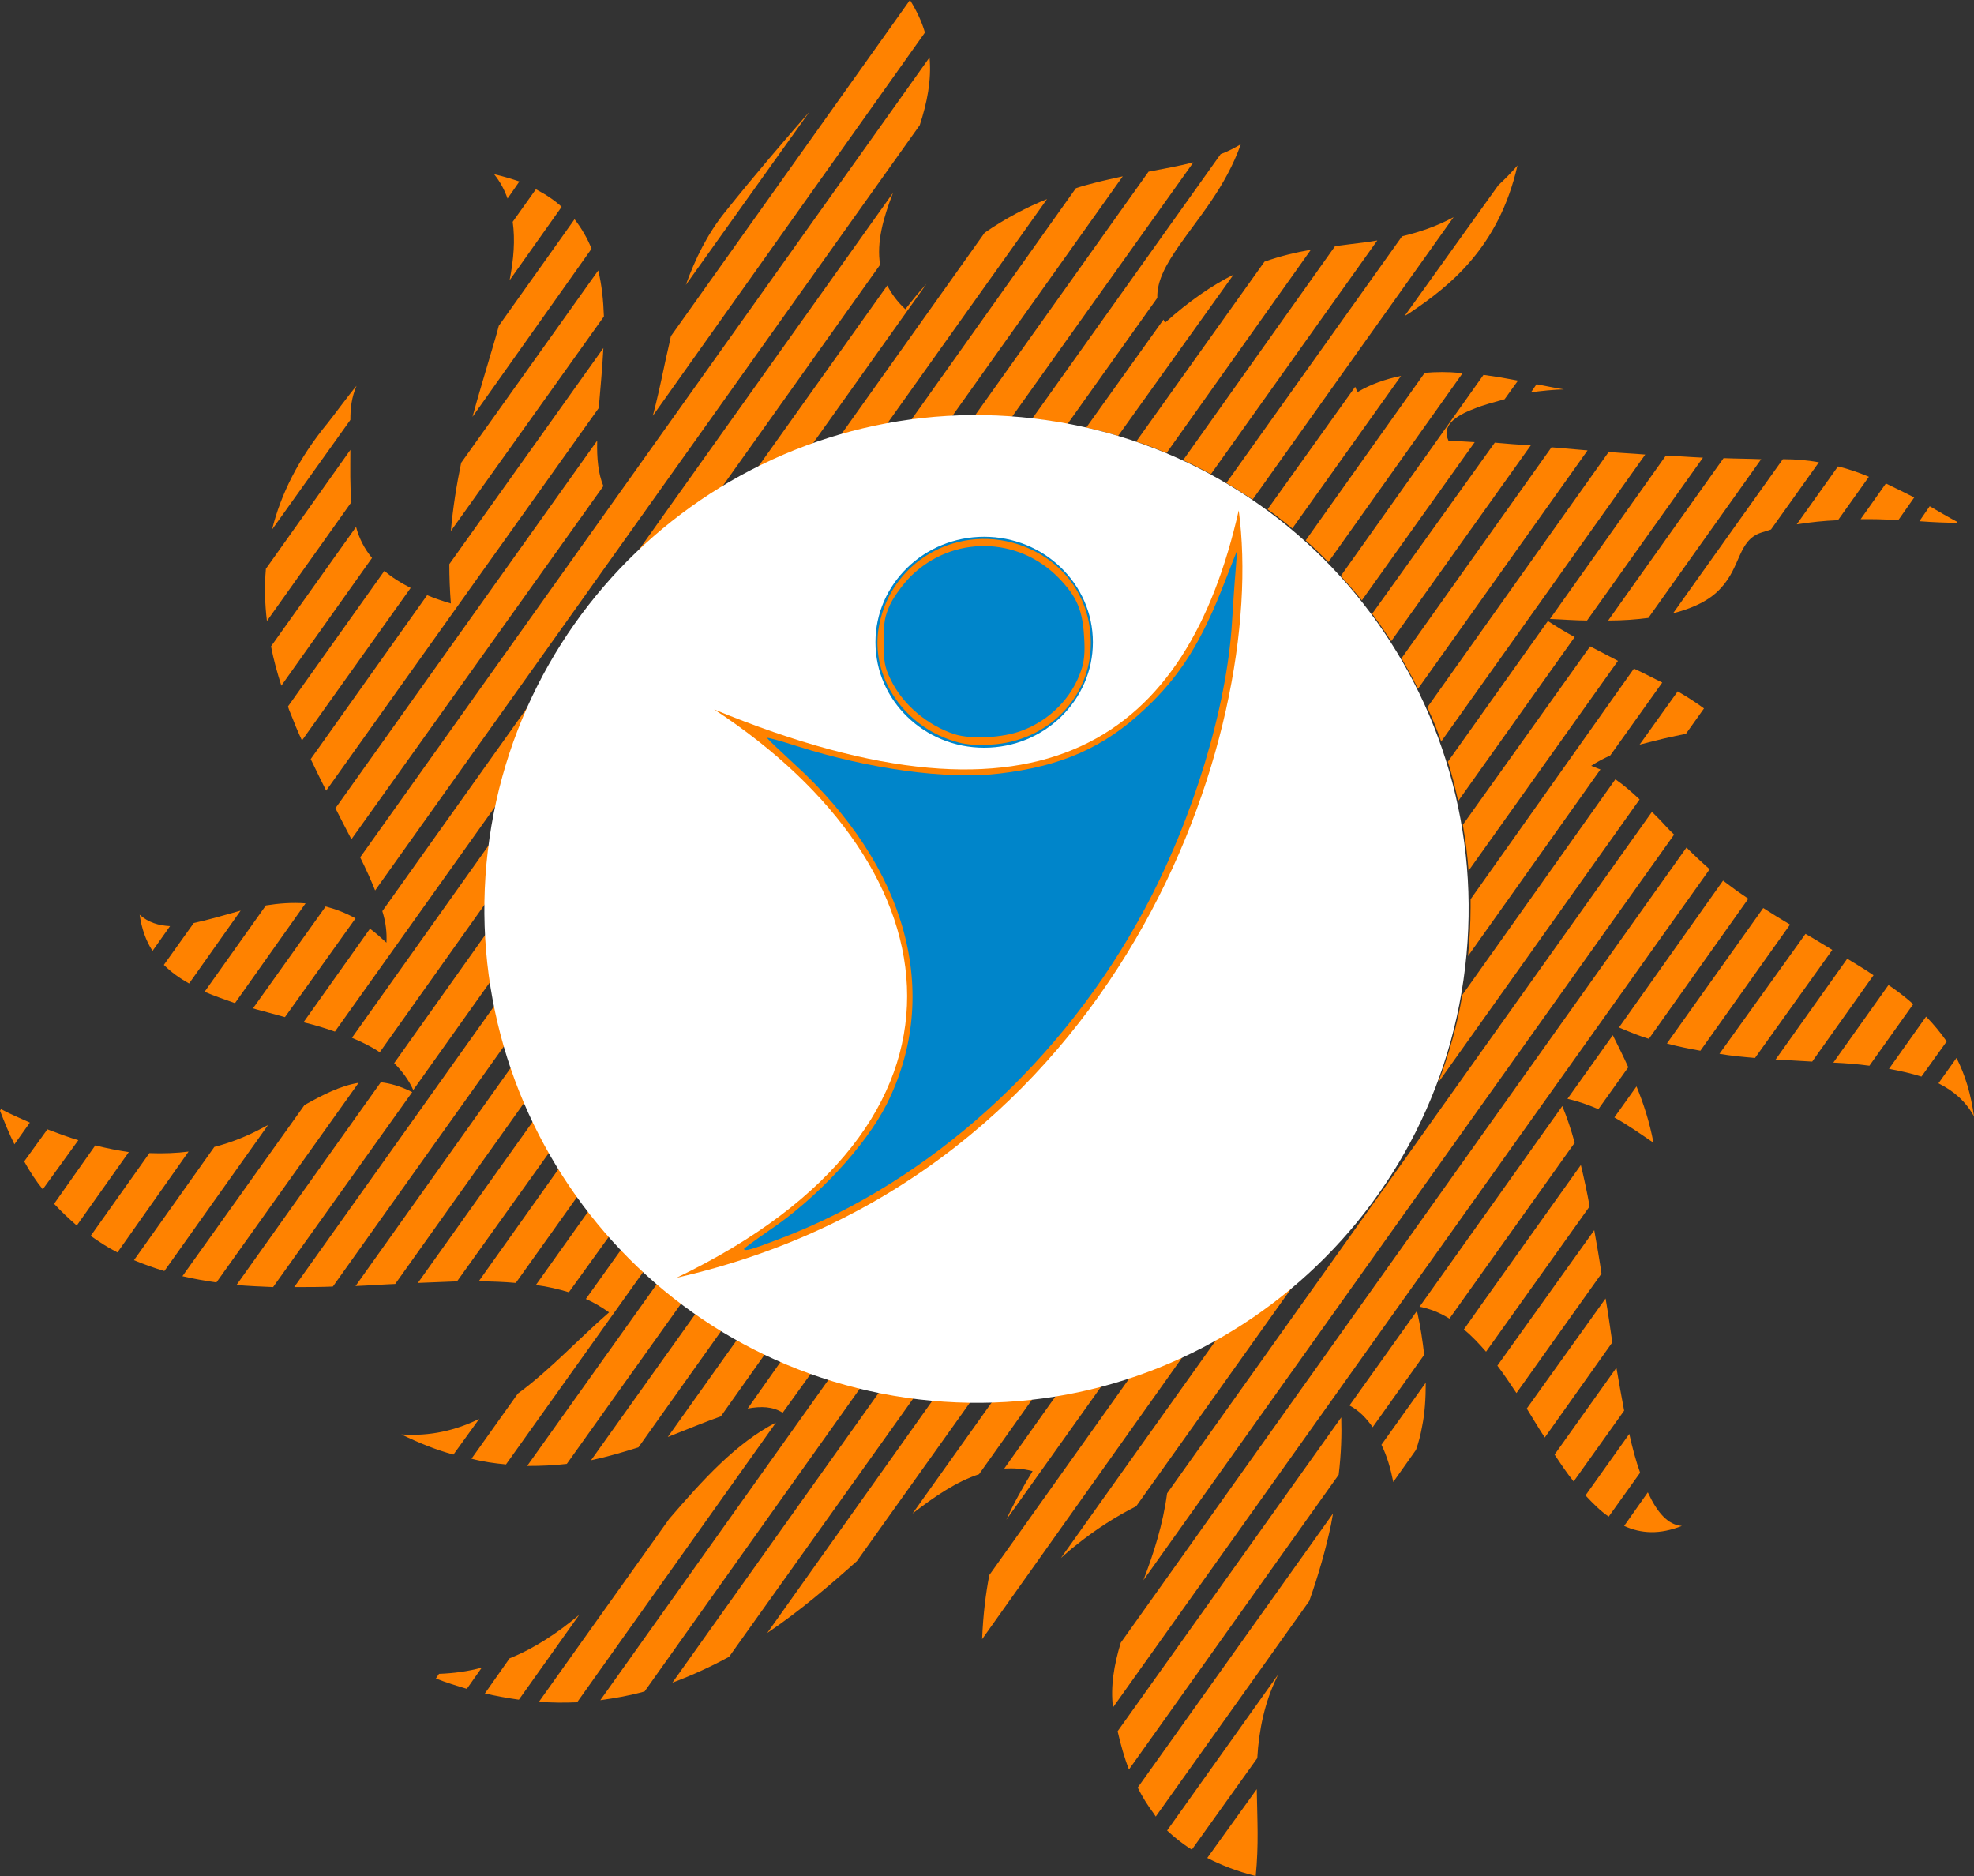 <svg width="121" height="115" viewBox="0 0 121 115" fill="none" xmlns="http://www.w3.org/2000/svg">
<rect x="0" y="0" width="121" height="115" fill="#333333" stroke="none"/>
<path d="M27.794 89.166C26.752 88.881 25.71 88.469 24.604 87.93C26.373 88.057 27.952 87.676 29.373 86.979L27.794 89.166ZM28.616 103.525C27.984 103.335 27.352 103.145 26.72 102.891L26.91 102.606C27.826 102.574 28.71 102.448 29.532 102.226L28.616 103.525ZM31.805 104.191C31.111 104.096 30.447 103.969 29.721 103.811L31.237 101.655C32.816 101.021 34.206 100.07 35.501 98.993L31.805 104.191ZM35.375 104.35C34.617 104.381 33.827 104.381 33.037 104.318L41.028 93.097C43.081 90.719 45.103 88.469 47.566 87.201L35.375 104.35ZM77.034 109.675C77.066 111.64 77.161 113.035 76.971 115C75.834 114.715 74.855 114.334 74.002 113.891L77.034 109.675ZM78.329 102.67C78.298 102.733 78.266 102.828 78.235 102.891C77.54 104.318 77.161 106.029 77.066 107.773L73.055 113.383C72.486 113.035 71.981 112.623 71.539 112.211L78.329 102.67ZM81.709 92.78C81.677 93.002 81.614 93.255 81.583 93.477C81.267 94.967 80.825 96.52 80.256 98.137L70.844 111.355C70.812 111.291 70.749 111.228 70.718 111.165C70.339 110.657 70.023 110.15 69.738 109.58L81.709 92.78ZM82.214 86.884C82.246 87.93 82.214 89.103 82.056 90.402L69.201 108.47C68.917 107.741 68.696 106.949 68.507 106.125L82.214 86.884ZM87.394 84.76C87.394 85.775 87.331 86.662 87.173 87.423C87.078 87.962 86.952 88.437 86.794 88.881L85.404 90.846C85.246 90.054 85.025 89.261 84.678 88.564L87.394 84.76ZM86.857 80.354C87.078 81.337 87.205 82.224 87.299 83.049L84.141 87.486C83.762 86.947 83.32 86.472 82.72 86.155L86.857 80.354ZM101.007 91.48C101.576 92.716 102.239 93.477 103.092 93.54C101.733 94.079 100.596 94.016 99.554 93.54L101.007 91.48ZM99.87 87.898C100.06 88.754 100.281 89.578 100.533 90.276L98.607 92.97C98.101 92.621 97.659 92.177 97.185 91.67L99.87 87.898ZM99.08 83.841C99.238 84.76 99.396 85.648 99.554 86.472L96.459 90.814C96.048 90.307 95.669 89.737 95.29 89.166L99.08 83.841ZM98.417 79.594C98.575 80.513 98.701 81.4 98.828 82.288L94.69 88.12C94.311 87.55 93.964 86.947 93.585 86.345L98.417 79.594ZM97.722 75.409C97.88 76.297 98.038 77.184 98.165 78.072L92.953 85.394C92.574 84.824 92.195 84.253 91.784 83.714L97.722 75.409ZM96.901 71.415C97.091 72.208 97.28 73.064 97.438 73.951L91.09 82.858C90.647 82.351 90.205 81.876 89.731 81.495C89.731 81.464 96.901 71.415 96.901 71.415ZM95.764 67.802C96.048 68.499 96.301 69.228 96.522 70.052L88.847 80.83C88.278 80.481 87.678 80.227 87.015 80.101L95.764 67.802ZM100.312 66.597C100.754 67.675 101.102 68.753 101.354 70.052C100.565 69.513 99.807 68.975 98.954 68.499L100.312 66.597ZM98.859 63.459C99.207 64.157 99.523 64.79 99.807 65.424L97.975 67.992C97.375 67.738 96.775 67.516 96.08 67.358L98.859 63.459ZM119.926 64.854C120.463 65.9 120.81 67.073 121 68.436C120.495 67.516 119.768 66.883 118.821 66.407L119.926 64.854ZM118.063 62.318C118.536 62.794 118.947 63.301 119.326 63.84L117.778 65.995C117.178 65.805 116.483 65.646 115.789 65.52L118.063 62.318ZM115.757 60.385C115.852 60.448 115.946 60.511 116.041 60.575C116.483 60.892 116.894 61.209 117.273 61.557L114.588 65.329C113.894 65.234 113.135 65.171 112.377 65.139L115.757 60.385ZM113.23 58.768C113.799 59.117 114.336 59.434 114.841 59.782L111.082 65.076C110.356 65.044 109.598 64.981 108.84 64.949L113.23 58.768ZM110.672 57.246C111.24 57.563 111.777 57.912 112.314 58.229L107.577 64.854C106.85 64.79 106.124 64.727 105.397 64.6L110.672 57.246ZM108.082 55.661C108.619 56.01 109.187 56.359 109.724 56.676L104.229 64.41C103.534 64.283 102.871 64.157 102.176 63.966L108.082 55.661ZM105.618 53.981C105.903 54.203 106.187 54.394 106.471 54.615C106.692 54.774 106.945 54.932 107.166 55.091L101.07 63.681C100.439 63.491 99.838 63.237 99.238 62.984L105.618 53.981ZM103.376 51.953C103.818 52.397 104.292 52.84 104.797 53.284L68.222 104.666C68.064 103.367 68.286 102.067 68.696 100.704L103.376 51.953ZM101.26 49.766C101.386 49.892 101.544 50.051 101.67 50.178C101.986 50.495 102.27 50.843 102.618 51.16L70.086 96.869C70.718 95.221 71.286 93.445 71.539 91.543L101.26 49.766ZM79.277 78.801L69.644 92.336C68.444 92.938 67.18 93.731 65.885 94.777C65.601 94.999 65.317 95.252 65.032 95.506L74.666 81.971C76.308 81.083 77.824 80.005 79.277 78.801ZM99.017 47.769C99.523 48.117 99.996 48.529 100.502 49.005L88.152 66.375C88.816 64.632 89.321 62.857 89.637 60.987L99.017 47.769ZM102.839 42.38C103.439 42.729 103.976 43.078 104.45 43.426L103.344 44.979C102.744 45.106 102.113 45.233 101.512 45.391C101.165 45.486 100.849 45.55 100.502 45.645L102.839 42.38ZM72.581 83.049L60.2 100.482C60.263 98.961 60.421 97.693 60.642 96.552L69.328 84.348C70.433 83.968 71.507 83.556 72.581 83.049ZM100.154 40.985C100.502 41.144 100.818 41.302 101.133 41.461C101.386 41.588 101.639 41.714 101.891 41.841L98.701 46.311C98.291 46.501 97.912 46.691 97.533 46.945C97.722 47.008 97.912 47.103 98.101 47.166L89.984 58.609C90.079 57.627 90.142 56.612 90.142 55.63C90.142 55.471 90.142 55.281 90.142 55.123L100.154 40.985ZM67.622 84.824L61.684 93.16C62.127 92.177 62.663 91.227 63.295 90.18C62.695 90.022 62.127 89.99 61.558 90.022L64.843 85.394C65.822 85.267 66.738 85.077 67.622 84.824ZM97.47 39.622C98.07 39.939 98.638 40.225 99.175 40.51L90.016 53.379C89.953 52.428 89.826 51.477 89.668 50.558L97.47 39.622ZM63.39 85.616L60.01 90.371C58.652 90.814 57.326 91.702 55.936 92.78L60.926 85.775C61.779 85.775 62.6 85.711 63.39 85.616ZM94.88 38.069C95.417 38.418 95.985 38.767 96.522 39.052L89.384 49.1C89.195 48.276 89.005 47.483 88.752 46.691L94.88 38.069ZM118.284 31.032C118.884 31.381 119.421 31.698 119.958 31.983L119.926 32.047C119.294 32.047 118.505 32.015 117.652 31.951L118.284 31.032ZM115.599 29.637C116.199 29.923 116.768 30.208 117.336 30.493L116.357 31.888C115.82 31.856 115.283 31.825 114.715 31.825C114.494 31.825 114.273 31.825 114.051 31.825L115.599 29.637ZM112.662 28.591C113.325 28.75 113.957 28.972 114.557 29.226L112.662 31.888C111.809 31.92 110.956 32.015 110.135 32.142L112.662 28.591ZM109.282 28.148H109.314C110.072 28.148 110.798 28.211 111.493 28.338L108.556 32.459C108.366 32.522 108.177 32.585 107.956 32.649C106.534 33.124 106.724 34.709 105.492 36.041C104.924 36.675 104.039 37.213 102.555 37.594L109.282 28.148ZM105.65 28.084C106.44 28.116 107.198 28.116 107.956 28.148L101.039 37.879C100.312 37.974 99.523 38.038 98.575 38.038L105.65 28.084ZM102.113 27.926C102.871 27.958 103.629 28.021 104.387 28.053L97.28 38.038C96.585 38.038 95.827 37.974 95.006 37.942L102.113 27.926ZM59.6 85.775L52.525 95.696C50.851 97.186 49.051 98.739 47.029 100.102L57.326 85.616C58.084 85.743 58.842 85.775 59.6 85.775ZM98.607 27.704C99.333 27.767 100.091 27.799 100.849 27.863L88.342 45.455C88.089 44.726 87.805 44.028 87.489 43.363L98.607 27.704ZM56.126 85.521L44.692 101.56C43.587 102.162 42.418 102.701 41.218 103.145L54.009 85.172C54.704 85.299 55.399 85.426 56.126 85.521ZM95.101 27.419C95.827 27.482 96.554 27.546 97.312 27.609L86.92 42.222C86.605 41.588 86.257 40.954 85.91 40.351L95.101 27.419ZM52.872 84.887L39.512 103.684C38.628 103.937 37.712 104.096 36.796 104.223L50.946 84.348C51.577 84.538 52.241 84.728 52.872 84.887ZM91.626 27.133C92.321 27.197 93.079 27.26 93.837 27.292L85.278 39.305C84.899 38.735 84.52 38.164 84.109 37.625L91.626 27.133ZM94.185 23.552C94.785 23.678 95.511 23.805 95.859 23.869C95.448 23.869 94.311 23.964 93.837 24.059L94.185 23.552ZM49.872 83.968L47.977 86.599C47.377 86.218 46.65 86.187 45.829 86.345L48.04 83.207C48.64 83.492 49.272 83.746 49.872 83.968ZM90.932 22.981C91.69 23.076 92.385 23.203 93.048 23.33L92.227 24.471C91.563 24.661 90.932 24.82 90.395 25.041C89.131 25.517 88.373 26.119 88.784 27.007C89.258 27.038 89.795 27.07 90.395 27.102L83.478 36.801C83.067 36.294 82.625 35.787 82.183 35.312L90.932 22.981ZM47.061 82.763L44.187 86.821C43.208 87.169 42.134 87.613 40.933 88.088L45.355 81.876C45.924 82.161 46.492 82.478 47.061 82.763ZM87.331 22.854C88.026 22.791 88.752 22.791 89.447 22.854C89.51 22.854 89.605 22.854 89.668 22.854L81.425 34.456C80.983 34.012 80.509 33.536 80.035 33.124L87.331 22.854ZM44.408 81.305L39.133 88.722C38.217 89.008 37.27 89.293 36.227 89.515L42.828 80.259C43.334 80.608 43.871 80.957 44.408 81.305ZM83.067 23.71C83.099 23.805 83.162 23.932 83.225 24.027C84.015 23.552 84.931 23.235 85.878 23.044L79.214 32.395C78.708 31.983 78.235 31.603 77.698 31.222L83.067 23.71ZM91.848 11.348C92.227 10.999 92.637 10.587 93.016 10.143C91.879 15.152 88.879 17.529 86.415 19.177C86.32 19.241 86.225 19.304 86.099 19.367L91.848 11.348ZM41.976 79.594L34.743 89.737C33.953 89.832 33.132 89.864 32.311 89.864L40.491 78.389C40.965 78.801 41.47 79.213 41.976 79.594ZM85.941 14.486C86.984 14.232 88.057 13.884 89.1 13.313L76.782 30.62C76.245 30.271 75.708 29.923 75.171 29.606L85.941 14.486ZM42.039 17.465C42.607 15.881 43.365 14.328 44.471 12.964C46.303 10.682 48.04 8.654 49.619 6.847L42.039 17.465ZM40.017 25.485C40.27 24.534 40.491 23.52 40.712 22.474C40.839 21.84 40.997 21.238 41.123 20.604L55.778 0C56.189 0.666 56.505 1.331 56.694 1.997L40.017 25.485ZM31.111 12.172C30.921 11.633 30.669 11.158 30.29 10.682C30.858 10.809 31.363 10.967 31.837 11.126L31.111 12.172ZM31.237 17.18C31.49 15.881 31.584 14.708 31.427 13.598L32.848 11.601C33.448 11.918 33.985 12.267 34.427 12.679L31.237 17.18ZM28.963 25.549C29.342 24.154 29.753 22.823 30.132 21.523C30.29 20.984 30.447 20.477 30.574 19.97L35.217 13.44C35.659 14.011 36.006 14.613 36.259 15.247L28.963 25.549ZM27.636 32.554C27.763 31.127 27.984 29.733 28.268 28.37L36.669 16.578C36.891 17.466 36.985 18.448 37.017 19.399L27.636 32.554ZM16.677 32.459C17.213 30.303 18.287 28.116 20.088 25.929C20.498 25.422 21.32 24.281 21.856 23.647C21.541 24.376 21.477 25.041 21.477 25.739L16.677 32.459ZM16.361 38.069C16.234 37.023 16.203 35.945 16.298 34.868L21.477 27.577C21.477 28.718 21.446 29.796 21.541 30.779L16.361 38.069ZM17.245 42.031C16.992 41.239 16.771 40.447 16.613 39.622L21.825 32.3C22.014 32.998 22.33 33.632 22.804 34.202L17.245 42.031ZM18.509 45.391C18.256 44.852 18.035 44.314 17.814 43.743C17.75 43.585 17.687 43.458 17.656 43.299L23.562 34.995C24.004 35.375 24.541 35.724 25.173 36.041L18.509 45.391ZM19.993 48.466C19.677 47.832 19.361 47.198 19.045 46.532L26.183 36.484C26.626 36.675 27.099 36.833 27.636 36.992C27.573 36.167 27.542 35.375 27.542 34.582L36.985 21.333C36.922 22.601 36.796 23.837 36.701 25.01L19.993 48.466ZM21.541 51.446C21.225 50.843 20.877 50.178 20.561 49.544L36.606 27.007C36.575 28.084 36.669 29.035 36.985 29.796L21.541 51.446ZM22.994 54.584C22.741 53.95 22.425 53.252 22.078 52.555L56.978 3.518C57.105 4.945 56.82 6.308 56.378 7.671L22.994 54.584ZM9.349 58.292C8.938 57.658 8.686 56.929 8.559 56.074C9.096 56.549 9.728 56.739 10.423 56.771L9.349 58.292ZM11.591 60.289C11.023 59.972 10.486 59.592 10.044 59.148L11.876 56.581C12.76 56.391 13.739 56.105 14.75 55.82L11.591 60.289ZM14.402 61.494C13.771 61.272 13.139 61.05 12.539 60.797L16.298 55.503C17.087 55.376 17.908 55.313 18.73 55.376L14.402 61.494ZM17.466 62.35C17.119 62.255 16.771 62.16 16.424 62.065C16.108 61.969 15.792 61.906 15.508 61.811L19.961 55.566C20.561 55.725 21.162 55.947 21.793 56.295L17.466 62.35ZM37.996 35.343L54.736 11.823C54.136 13.377 53.725 14.835 53.946 16.229L43.934 30.303C41.755 31.698 39.765 33.41 37.996 35.343ZM20.53 63.237C19.898 63.015 19.267 62.825 18.603 62.667L22.678 56.929C23.025 57.183 23.341 57.468 23.688 57.785C23.72 57.183 23.657 56.549 23.436 55.852L33.858 41.207C32.627 43.458 31.679 45.899 31.047 48.466L20.53 63.237ZM46.24 28.94L54.388 17.497C54.641 18.004 54.989 18.48 55.494 18.955C55.936 18.385 56.347 17.878 56.789 17.402L49.682 27.387C48.514 27.831 47.345 28.37 46.24 28.94ZM23.278 64.505C22.772 64.157 22.172 63.871 21.572 63.618L30.511 51.034C30.321 52.27 30.195 53.538 30.163 54.806L23.278 64.505ZM51.451 26.785L60.358 14.264C61.653 13.377 62.916 12.711 64.18 12.204L54.294 26.087C53.346 26.278 52.367 26.499 51.451 26.785ZM25.331 66.819C25.047 66.185 24.636 65.646 24.162 65.171L30.195 56.676C30.226 57.69 30.321 58.673 30.447 59.624L25.331 66.819ZM0.884 70.147C0.569 69.513 0.284 68.816 0 68.087L0.063 67.992C0.663 68.309 1.263 68.563 1.832 68.816L0.884 70.147ZM2.622 72.905C2.211 72.398 1.832 71.828 1.484 71.194L2.906 69.228C3.569 69.482 4.169 69.704 4.801 69.894L2.622 72.905ZM4.706 75.124C4.232 74.712 3.759 74.268 3.316 73.793L5.843 70.211C6.57 70.401 7.264 70.528 7.896 70.623L4.706 75.124ZM7.201 76.772C6.633 76.487 6.096 76.138 5.559 75.758L9.159 70.686C10.012 70.718 10.834 70.686 11.56 70.591L7.201 76.772ZM10.075 77.913C9.444 77.723 8.812 77.501 8.212 77.248L13.139 70.306C14.245 70.021 15.224 69.609 16.108 69.133C16.234 69.07 16.329 69.006 16.424 68.975L10.075 77.913ZM13.265 78.611C12.571 78.516 11.876 78.389 11.181 78.23L18.666 67.738C19.803 67.105 20.846 66.566 21.983 66.375L13.265 78.611ZM16.74 78.896C15.982 78.864 15.224 78.833 14.497 78.769L23.341 66.344C23.941 66.407 24.573 66.597 25.268 66.946L16.74 78.896ZM55.81 25.802L65.948 11.538C66.327 11.411 66.675 11.316 67.054 11.221C67.654 11.063 68.254 10.936 68.823 10.809L58.337 25.549C57.515 25.612 56.663 25.707 55.81 25.802ZM20.404 78.864C19.645 78.896 18.887 78.896 18.13 78.896H18.035L30.669 61.145C30.826 62.001 31.016 62.825 31.237 63.649L20.404 78.864ZM59.726 25.517L70.402 10.524C71.381 10.334 72.297 10.175 73.15 9.953L62.032 25.549C61.4 25.517 60.769 25.485 60.137 25.485C59.979 25.485 59.852 25.517 59.726 25.517ZM24.225 78.706C23.436 78.738 22.614 78.801 21.793 78.833L31.648 64.981C31.9 65.71 32.153 66.439 32.437 67.168L24.225 78.706ZM63.264 25.675L74.823 9.446C75.266 9.287 75.676 9.066 76.055 8.844C75.139 11.443 73.465 13.345 72.297 15.025C71.507 16.166 70.907 17.18 70.939 18.258L65.411 26.024C64.716 25.834 63.99 25.739 63.264 25.675ZM28.015 78.547C27.226 78.579 26.436 78.611 25.615 78.642L32.974 68.309C33.29 68.975 33.606 69.609 33.953 70.243L28.015 78.547ZM66.58 26.214L71.318 19.589C71.349 19.653 71.381 19.716 71.412 19.779C72.897 18.448 74.287 17.497 75.613 16.832L68.538 26.721C67.907 26.531 67.243 26.341 66.58 26.214ZM31.616 78.642C30.89 78.579 30.132 78.547 29.342 78.547L34.522 71.257C34.869 71.827 35.248 72.43 35.659 72.969L31.616 78.642ZM69.644 27.07L77.508 16.039C78.487 15.691 79.435 15.469 80.351 15.31L71.507 27.767C70.876 27.514 70.275 27.26 69.644 27.07ZM34.869 79.213C34.237 79.023 33.574 78.864 32.848 78.769L36.322 73.888C36.733 74.427 37.143 74.934 37.586 75.441L34.869 79.213ZM72.518 28.211L81.835 15.088C82.151 15.056 82.499 14.993 82.814 14.961C83.351 14.898 83.888 14.835 84.425 14.739L74.223 29.067C73.655 28.75 73.086 28.465 72.518 28.211ZM37.333 80.449C36.891 80.132 36.417 79.847 35.911 79.625L38.312 76.265C38.754 76.741 39.196 77.184 39.67 77.628L31.016 89.769C30.321 89.705 29.626 89.61 28.9 89.42L31.742 85.426C33.732 83.968 35.501 82.034 37.333 80.449Z" fill="#FF8200"/>
<path d="M89.812 59.275C91.77 42.672 79.945 27.62 63.401 25.655C46.858 23.691 31.86 35.558 29.902 52.161C27.945 68.764 39.77 83.816 56.313 85.781C72.857 87.745 87.855 75.878 89.812 59.275Z" fill="white"/>
<path d="M43.776 43.489C58.779 53.316 61.084 68.911 41.47 78.325C68.665 72.144 77.761 44.947 75.929 31.286C72.77 45.233 63.99 51.826 43.776 43.489Z" fill="#FF8200"/>
<g opacity="0.078">
<g opacity="0.078">
<path opacity="0.078" d="M43.776 43.489C58.779 53.316 61.084 68.911 41.47 78.325C68.665 72.144 77.761 44.947 75.929 31.286C72.77 45.233 63.99 51.826 43.776 43.489Z" stroke="#10069F" stroke-width="2.158"/>
</g>
</g>
<path d="M66.991 39.369C66.991 42.919 64.022 45.835 60.326 45.835C56.663 45.835 53.662 42.951 53.662 39.369C53.662 35.819 56.631 32.903 60.326 32.903C63.99 32.903 66.991 35.787 66.991 39.369Z" fill="#0085CA"/>
<path d="M58.779 45.517C55.462 44.662 53.283 41.492 53.883 38.354C54.673 34.106 59.252 31.824 63.232 33.694C65.506 34.772 66.864 36.896 66.864 39.431C66.864 42.76 64.211 45.454 60.737 45.644C60.074 45.708 59.221 45.644 58.779 45.517Z" fill="#FF8200"/>
<path d="M58.526 45.011C56.852 44.472 55.304 43.173 54.578 41.62C54.23 40.891 54.167 40.574 54.167 39.337C54.167 38.101 54.23 37.784 54.578 37.023C54.831 36.516 55.368 35.787 55.841 35.312C58.4 32.807 62.411 32.871 64.906 35.438C66.011 36.58 66.359 37.404 66.454 39.052C66.517 40.035 66.454 40.574 66.264 41.112C65.696 42.792 64.338 44.155 62.632 44.789C61.463 45.233 59.537 45.328 58.526 45.011Z" fill="#0085CA"/>
<path d="M45.608 76.551C45.608 76.519 46.303 76.012 47.124 75.441C50.061 73.476 53.062 70.243 54.357 67.675C57.736 60.924 55.62 53.126 48.672 46.818C47.755 45.962 46.998 45.265 47.029 45.233C47.061 45.202 47.882 45.423 48.861 45.74C53.251 47.135 58.02 47.801 61.242 47.42C65.032 46.977 67.654 45.836 70.149 43.49C72.36 41.429 73.655 39.337 75.076 35.66L75.834 33.727L75.739 34.963C75.676 35.66 75.581 37.087 75.518 38.133C75.202 43.363 73.149 50.146 70.18 55.694C65.222 64.981 57.073 72.398 47.85 75.917C46.113 76.582 45.608 76.741 45.608 76.551Z" fill="#0085CA"/>
</svg>
